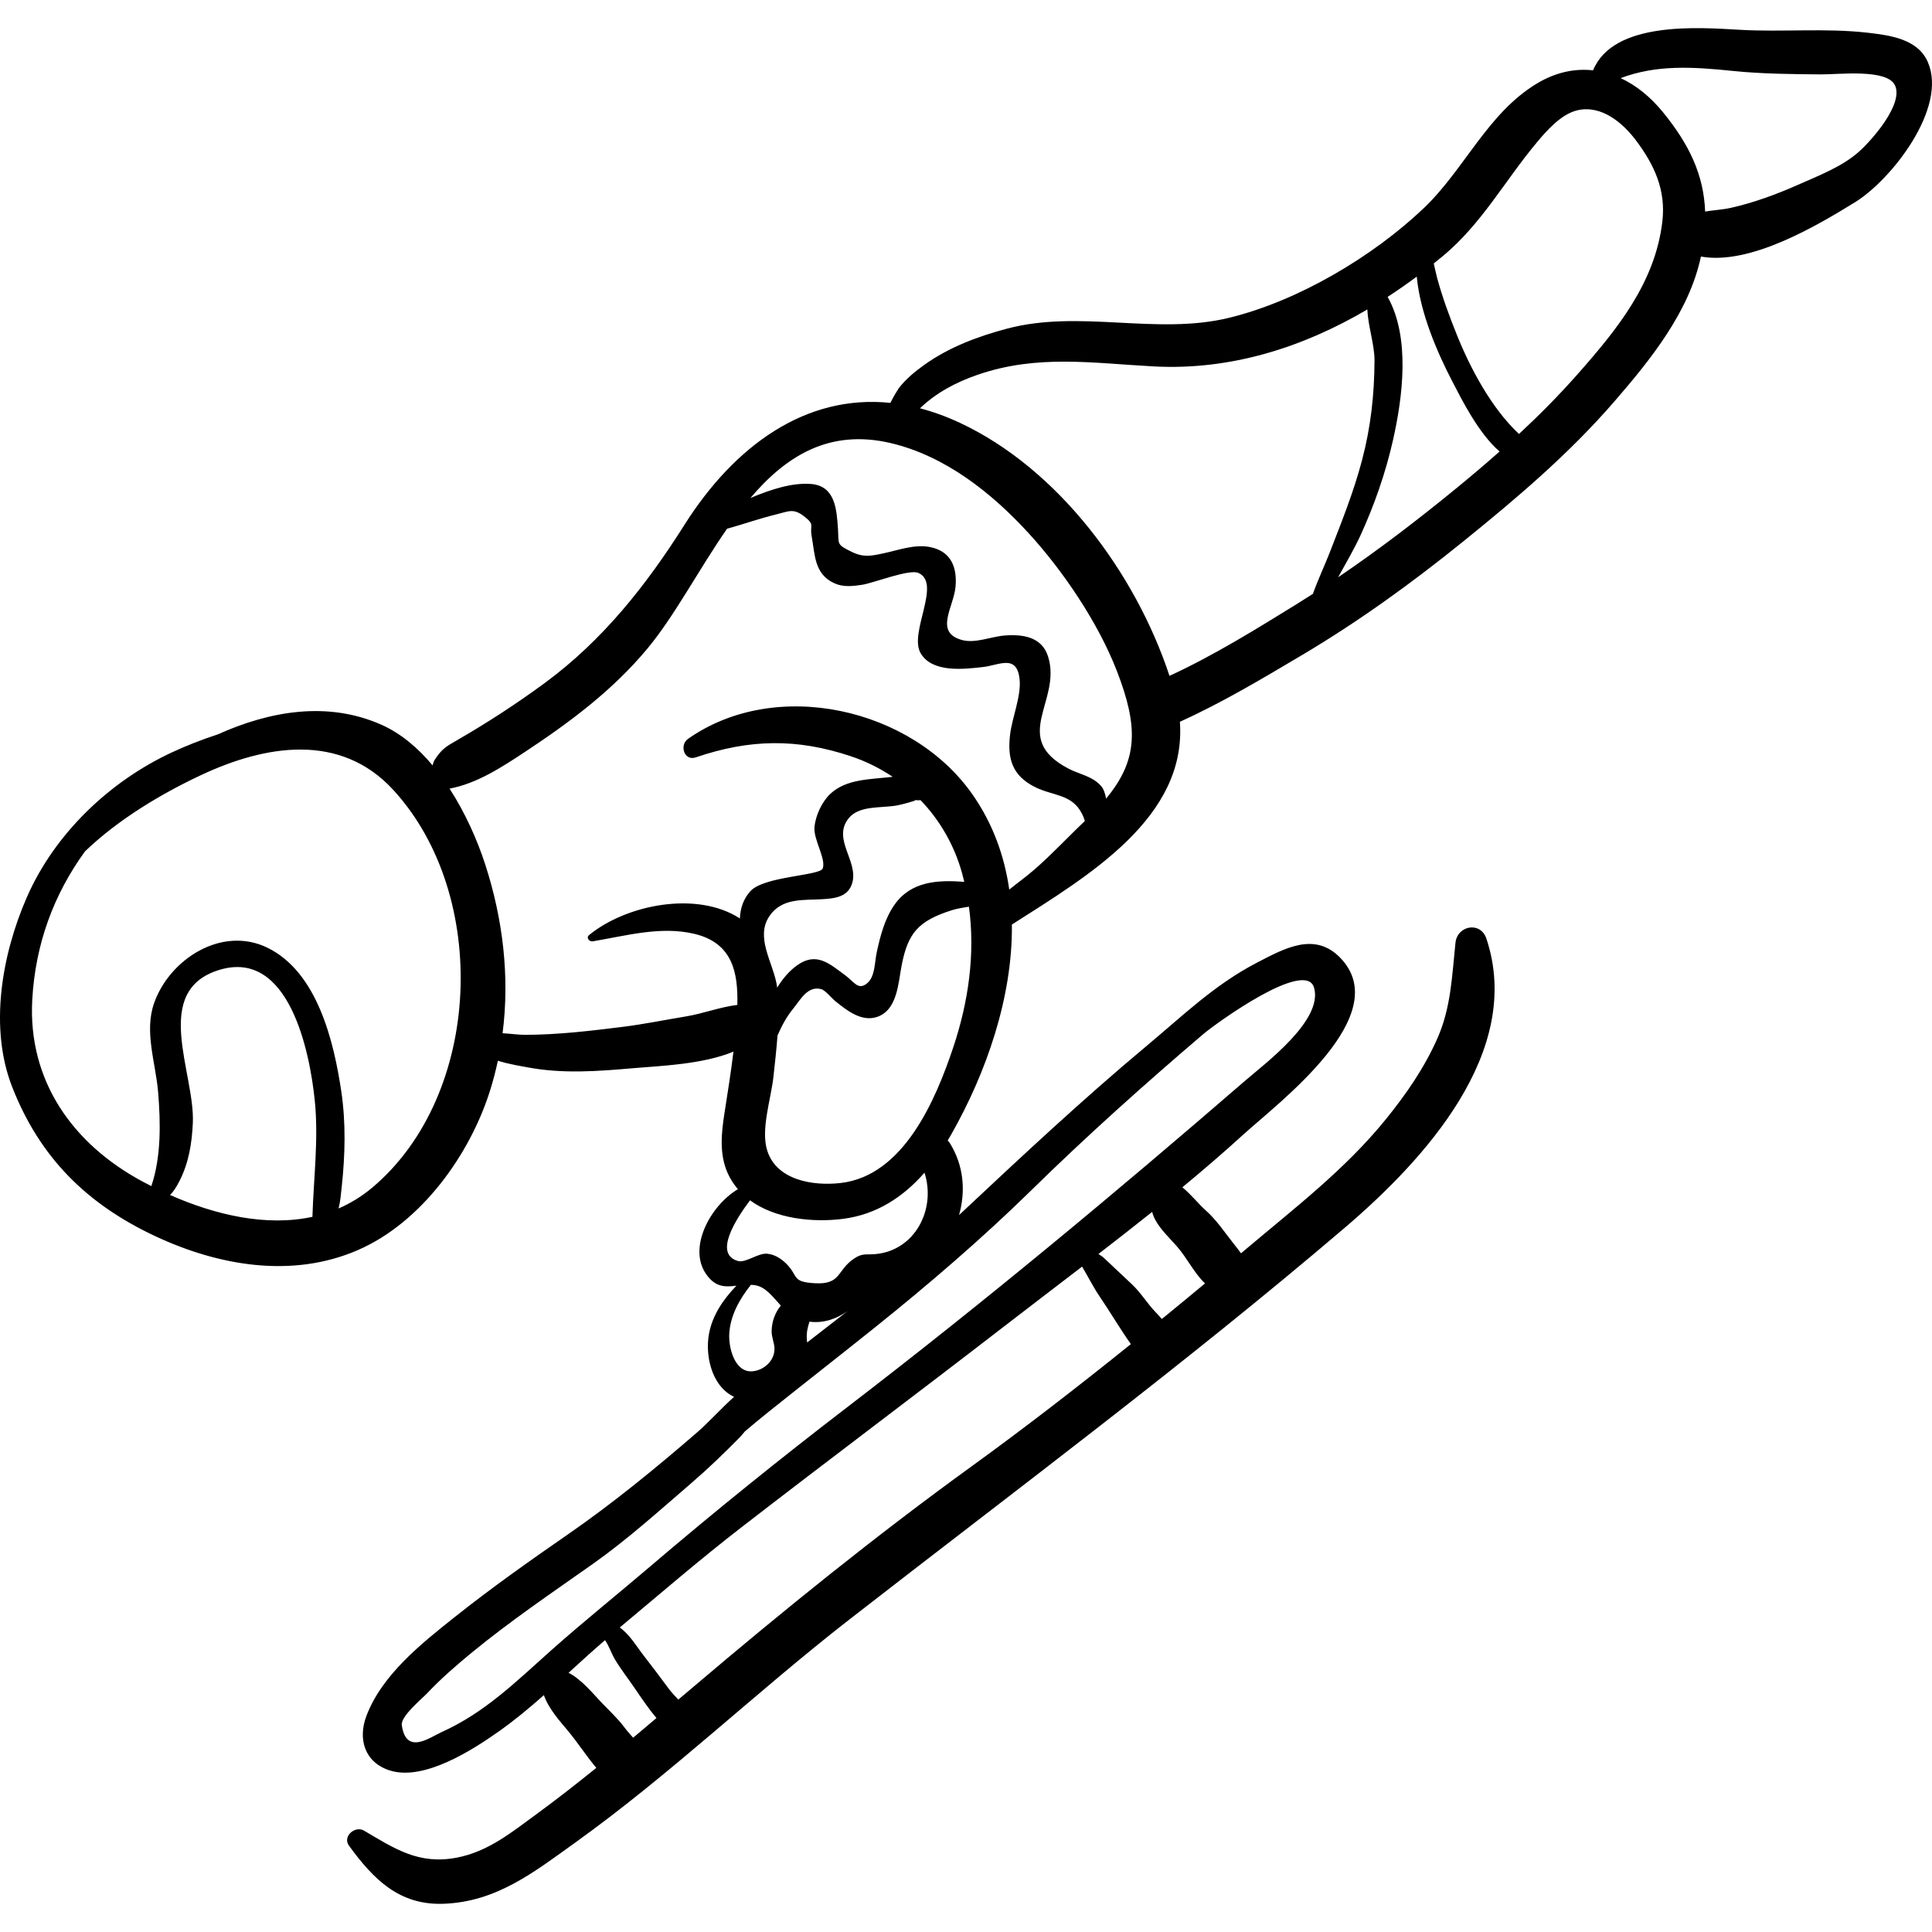 <?xml version="1.0" encoding="iso-8859-1"?>
<!-- Generator: Adobe Illustrator 19.0.0, SVG Export Plug-In . SVG Version: 6.00 Build 0)  -->
<svg version="1.1" id="Capa_1" xmlns="http://www.w3.org/2000/svg" xmlns:xlink="http://www.w3.org/1999/xlink" x="0px" y="0px"
	 viewBox="0 0 512.001 512.001" style="enable-background:new 0 0 512.001 512.001;" xml:space="preserve">
<g>
	<g>
		<path d="M510.896,16.445c-2.654-6.115-9.986-7.084-15.858-7.764c-11.197-1.297-22.677-0.14-33.936-0.782
			c-10.903-0.622-33.524-2.395-38.921,10.741c-4.834-0.54-9.901,0.487-14.911,3.51c-13.097,7.903-19.214,22.819-30.004,33.061
			c-13.57,12.881-33.276,24.543-51.465,28.993c-19.334,4.73-39.543-2.261-58.958,2.901c-7.758,2.062-15.352,4.906-21.929,9.613
			c-2.467,1.766-4.837,3.713-6.705,6.128c-0.124,0.16-1.387,2.145-2.247,3.921c-22.492-2.32-41.346,11.398-54.579,32.329
			c-10.144,16.044-21.641,30.599-37.031,41.919c-7.431,5.467-15.286,10.571-23.271,15.176c-2.92,1.684-4.016,2.3-5.892,5.187
			c-0.269,0.464-0.433,0.956-0.543,1.462c-3.886-4.644-8.419-8.498-13.575-10.782c-14.302-6.336-29.59-3.619-43.361,2.563
			c-4.404,1.434-8.519,3.087-12.005,4.7c-16.641,7.696-31.249,21.624-38.624,38.541c-6.608,15.159-10.004,34.48-3.854,50.195
			c7.313,18.686,19.776,31.056,37.939,39.553c16.688,7.808,36.17,11.263,53.628,3.698c16.853-7.302,29.78-25.31,35.128-42.468
			c0.798-2.56,1.465-5.141,2.02-7.736c2.957,0.944,6.175,1.429,7.752,1.731c9.405,1.8,18.874,1.06,28.333,0.23
			c6.59-0.579,18.127-0.949,26.344-4.369c-0.657,5.393-1.505,10.76-2.354,16.146c-0.851,5.4-1.464,11.056,0.887,16.193
			c0.705,1.541,1.612,2.896,2.653,4.11c-7.261,4.335-13.268,15.379-8.502,22.401c2.514,3.704,5.168,3.527,8.102,3.183
			c-3.474,3.62-6.393,7.825-7.289,12.871c-0.929,5.233,0.489,12.172,4.901,15.516c0.56,0.424,1.148,0.773,1.752,1.069
			c-3.532,3.186-6.797,6.835-9.726,9.37c-10.839,9.382-22.324,18.789-34.095,26.937c-10.247,7.095-20.354,14.223-30.123,21.992
			c-8.798,6.996-19.343,15.316-23.472,26.251c-2.289,6.062-0.55,12.246,6.092,14.425c9.106,2.987,22.161-5.482,29.06-10.359
			c4.131-2.919,8.051-6.183,11.886-9.575c1.16,3.543,4.407,7.105,6.329,9.418c2.676,3.219,4.902,6.704,7.556,9.865
			c-5.188,4.179-10.427,8.299-15.828,12.245c-6.629,4.844-12.839,9.953-21.144,11.543c-10.08,1.931-16.4-2.333-24.593-7.159
			c-2.361-1.391-5.766,1.541-3.985,3.985c6.468,8.878,13.289,15.838,25.105,15.401c14.015-0.519,23.925-8.369,34.89-16.235
			c25.342-18.183,47.979-39.93,72.591-59.077c43.965-34.202,88.791-67.568,131.221-103.762
			c21.003-17.916,47.632-46.717,37.625-76.702c-1.549-4.641-7.704-3.507-8.195,1.109c-0.941,8.845-1.152,17.12-4.81,25.373
			c-3.493,7.88-8.318,14.83-13.721,21.487c-10.683,13.162-24.013,23.37-36.907,34.252c-0.464,0.392-0.935,0.783-1.4,1.175
			c-0.534-0.767-1.13-1.518-1.73-2.268c-2.492-3.118-4.682-6.527-7.697-9.185c-1.754-1.546-3.815-4.172-6.113-6.039
			c5.496-4.548,10.895-9.182,16.124-13.949c9.306-8.484,40.536-31.746,25.664-46.933c-6.781-6.925-14.776-2.402-22,1.34
			c-11.24,5.82-19.663,14.061-29.263,22.074c-17.107,14.28-33.467,29.613-49.71,44.832c1.794-6.297,1.297-13.147-2.509-19.191
			c-0.14-0.222-0.33-0.386-0.5-0.575c0.316-0.525,0.631-1.051,0.934-1.585c9.203-16.194,16.302-36.306,16.083-55.649
			c20.356-12.975,46.365-28.323,44.521-53.737c11.117-5.01,22.075-11.569,32.362-17.671c14.998-8.896,29.097-19.093,42.651-30.051
			c14.291-11.553,28.065-23.221,40.125-37.153c9.598-11.089,19.826-23.728,22.943-38.412c13.082,2.366,30.829-8.237,40.82-14.382
			C501.156,47.725,516.208,28.682,510.896,16.445z M82.797,322.472c-12.329,2.678-25.879-0.552-37.736-5.79
			c0.835-0.805,1.589-1.903,2.545-3.785c2.446-4.817,3.257-9.987,3.498-15.295c0.603-13.283-11.175-35.079,7.084-40.587
			c18.417-5.555,23.934,21.706,25.244,34.774C84.452,301.962,83.105,312.265,82.797,322.472z M98.745,314.655
			c-2.839,2.398-5.865,4.236-9.016,5.601c0.479-1.861,0.634-3.905,0.85-5.912c0.885-8.245,1.099-16.844-0.125-25.061
			c-1.971-13.239-6.321-31.677-19.602-38.136c-12.031-5.851-25.801,2.959-29.969,14.563c-2.751,7.661,0.371,15.874,1.02,23.729
			c0.658,7.979,0.854,17.088-1.797,24.892c-0.802-0.406-1.597-0.817-2.377-1.236c-18.489-9.941-30.337-26.712-29.185-48.069
			c0.797-14.785,5.687-27.988,13.982-39.403c8.965-8.62,20.49-15.391,30.7-20.189c17.14-8.054,36.994-11.362,51.016,3.922
			C129.861,237.277,127.781,290.127,98.745,314.655z M198.762,318.097c6.762,4.946,16.733,5.921,24.623,4.918
			c8.98-1.142,16.027-5.856,21.617-12.242c3.143,9.738-2.575,20.747-13.165,21.59c-2.405,0.192-3.266-0.305-5.448,1.142
			c-4.689,3.109-3.387,6.968-10.412,6.569c-6.273-0.356-4.291-1.81-7.518-5.092c-1.392-1.415-3.172-2.563-5.211-2.734
			c-2.333-0.196-5.663,2.482-7.622,1.945C189.03,332.387,194.964,323.162,198.762,318.097z M224.771,217.019
			c2.757-3.637,8.478-2.809,12.877-3.554c0.863-0.146,5.506-1.325,4.94-1.464c0.469,0.115,0.922,0.11,1.35,0.029
			c5.143,5.346,8.968,11.956,11.029,19.393c0.209,0.755,0.393,1.512,0.575,2.27c-7.021-0.516-14.134-0.195-18.532,6.133
			c-2.588,3.724-3.731,8.255-4.678,12.614c-0.558,2.57-0.387,6.424-2.58,8.179c-2.349,1.879-3.342-0.37-5.772-2.166
			c-4.171-3.082-7.597-6.251-12.675-2.677c-2.106,1.482-3.871,3.558-5.344,5.961c-0.376-3.256-2.054-6.757-2.947-10.201
			c-0.781-3.012-0.962-5.979,0.852-8.701c3.298-4.949,8.99-4.231,14.071-4.536c3.374-0.203,6.897-0.608,7.94-4.387
			C227.455,228.191,220.631,222.48,224.771,217.019z M224.578,347.478c-3.551,2.762-7.118,5.517-10.673,8.29
			c-0.026-0.227-0.054-0.449-0.074-0.688c-0.159-1.877,0.196-3.324,0.694-4.82c3.646,0.464,7.086-0.681,10.047-2.786
			C224.572,347.474,224.576,347.476,224.578,347.478z M193.257,353.599c0.217-4.885,2.743-9.369,5.745-13.111
			c0.375,0.019,0.754,0.052,1.139,0.116c2.79,0.463,4.608,3.031,6.783,5.389c-1.533,1.885-2.41,4.268-2.433,6.84
			c-0.015,1.571,0.751,3.104,0.756,4.614c0.011,3.151-2.738,5.64-5.737,5.953C194.796,363.892,193.089,357.376,193.257,353.599z
			 M167.785,460.516c-0.791-0.939-1.637-1.841-2.374-2.827c-1.682-2.249-3.868-4.278-5.818-6.299
			c-2.33-2.415-5.445-6.337-8.92-8.078c3.199-2.936,6.406-5.841,9.66-8.654c1.044,1.494,1.722,3.554,2.555,4.97
			c1.548,2.629,3.483,5.083,5.202,7.603c1.923,2.82,3.755,5.551,5.882,8.064C171.91,457.033,169.854,458.79,167.785,460.516z
			 M257.433,388.634c-25.415,18.406-49.789,38.12-73.708,58.43c-1.321,1.122-2.645,2.227-3.965,3.346
			c-0.944-0.991-1.88-1.987-2.677-3.065c-2.138-2.892-4.295-5.775-6.508-8.609c-1.751-2.241-3.734-5.627-6.337-7.43
			c10.715-8.944,21.293-18.079,32.331-26.616c23.089-17.856,46.445-35.342,69.541-53.186c6.825-5.273,13.744-10.534,20.655-15.84
			c1.587,2.648,2.949,5.421,4.698,7.991c2.819,4.143,5.341,8.472,8.23,12.547C285.813,367.377,271.693,378.306,257.433,388.634z
			 M319.348,340.12c-3.79,3.153-7.609,6.293-11.443,9.426c-0.509-0.591-1.062-1.184-1.674-1.822c-2.234-2.333-3.86-5.104-6.22-7.336
			c-2.44-2.307-4.895-4.612-7.346-6.912c-0.499-0.469-1.031-0.825-1.567-1.156c4.769-3.683,9.528-7.386,14.229-11.151
			c0.2,0.72,0.461,1.436,0.859,2.154c1.452,2.628,3.757,4.757,5.715,6.988C314.606,333.392,316.474,337.418,319.348,340.12z
			 M273.253,315.487c14.698-14.412,29.893-28.015,45.527-41.353c3.555-3.033,27.233-20.109,29.457-12.395
			c2.482,8.611-12.886,20.012-18.211,24.619c-34.333,29.7-69.214,58.73-105.262,86.378c-17.826,13.673-35.393,27.822-52.476,42.405
			c-8.712,7.437-17.658,14.594-26.216,22.212c-9.251,8.235-17.543,16.493-28.974,21.638c-3.169,1.426-9.504,6.276-10.616-1.823
			c-0.323-2.353,5.315-6.946,6.766-8.482c3.625-3.838,7.629-7.318,11.705-10.667c10.351-8.506,21.347-15.932,32.265-23.641
			c9.073-6.407,17.626-14.141,26.048-21.386c4.473-3.848,8.701-7.936,12.835-12.142c0.366-0.372,0.808-0.898,1.296-1.507
			c1.979-1.662,3.965-3.334,6.009-4.97c9.385-7.509,18.864-14.903,28.248-22.417C245.929,340.525,260.201,328.285,273.253,315.487z
			 M252.605,277.614c-4.689,14.008-13.188,34.014-29.871,35.9c-7.301,0.825-16.863-0.732-19.387-8.527
			c-1.822-5.629,1-13.77,1.629-19.681c0.363-3.419,0.802-7.114,1.073-10.885c1.083-2.498,2.351-4.901,4.096-7.041
			c2.03-2.49,3.893-6.236,7.545-5.234c0.973,0.267,2.895,2.542,3.592,3.101c3.053,2.451,6.994,5.662,11.17,4.242
			c5.413-1.84,5.602-9.095,6.511-13.738c1.649-8.411,4.339-11.708,13.303-14.54c1.675-0.529,3.099-0.663,4.514-0.932
			C258.478,252.806,256.658,265.504,252.605,277.614z M274.062,230.496c-2.413,2.088-4.587,3.613-6.596,5.255
			c-1.277-8.922-4.35-17.508-9.787-25.268c-16.019-22.862-52.063-31.076-75.366-14.66c-2.313,1.629-1.009,5.938,2.063,4.892
			c14.28-4.861,26.803-5.105,41.24-0.256c3.938,1.322,7.602,3.157,10.948,5.403c-5.8,0.712-12.233,0.481-16.527,4.526
			c-2.217,2.089-3.873,5.681-4.187,8.691c-0.352,3.379,3.061,8.359,2.201,11.04c-0.635,1.979-15.526,2.05-19.168,6.028
			c-1.894,2.068-2.693,4.592-2.804,7.254c-11.414-7.415-30.15-3.661-39.98,4.42c-0.843,0.693,0.104,1.786,0.957,1.644
			c8.859-1.466,18.014-4.125,27.004-1.974c10.006,2.395,11.569,10.114,11.341,18.828c-4.637,0.549-8.96,2.287-13.755,3.071
			c-5.562,0.909-10.958,2.032-16.608,2.737c-8.531,1.065-17.236,2.104-25.84,2.113c-1.854,0.002-3.941-0.306-6.008-0.424
			c1.922-14.959,0.099-30.22-4.584-44.683c-2.079-6.424-5.26-13.647-9.466-20.142c7.059-1.325,13.311-5.311,20.079-9.789
			c11.9-7.872,23.231-16.323,32.404-27.38c7.177-8.651,13.565-20.909,21.053-31.702c4.292-1.179,8.498-2.687,12.834-3.746
			c3.524-0.861,4.703-1.747,7.525,0.415c3.06,2.344,1.506,2.241,2.058,5.253c0.904,4.929,0.654,10.073,6.012,12.522
			c2.387,1.091,4.851,0.781,7.351,0.414c2.906-0.427,12.465-4.216,14.907-3.154c6.274,2.73-2.559,15.798,0.605,21.263
			c3.07,5.301,11.551,4.252,16.586,3.676c4.269-0.488,9.005-3.528,9.666,3.4c0.41,4.293-1.962,9.966-2.51,14.327
			c-0.815,6.473,0.475,11.073,6.651,14.122c4.793,2.368,9.646,1.785,12.334,6.957c0.433,0.833,0.637,1.464,0.806,2.005
			C282.999,221.835,278.747,226.441,274.062,230.496z M293.13,211.634c-0.249-1.224-0.564-2.477-1.347-3.355
			c-2.342-2.628-5.759-3.069-8.704-4.625c-15.503-8.186-1.571-17.916-5.344-29.718c-1.654-5.173-6.672-5.89-11.491-5.519
			c-3.476,0.267-7.714,2.113-11.153,1.233c-7.696-1.97-2.309-8.798-1.858-14.199c0.423-5.067-1.132-9.234-6.546-10.43
			c-4.169-0.921-8.587,0.78-12.597,1.626c-3.162,0.668-5.211,1.147-8.35-0.384c-4.207-2.051-3.394-1.985-3.673-6.137
			c-0.347-5.157-0.731-11.354-7.126-11.866c-4.978-0.398-10.658,1.435-16.071,3.713c9.369-11.035,20.827-18.411,37.212-14.542
			c14.412,3.403,26.734,13.185,36.547,23.907c9.143,9.989,18.371,23.672,23.309,36.366
			C301.764,192.685,301.591,201.449,293.13,211.634z M347.933,157.378c-1.453,0.933-2.908,1.863-4.377,2.771
			c-10.523,6.498-22.055,13.648-33.629,18.959c-9-27.254-29.477-54.881-55.594-67.078c-3.58-1.672-7.089-2.929-10.528-3.829
			c4.282-4.12,9.552-6.912,15.27-8.882c15.872-5.467,30.509-3.069,46.744-2.214c20.288,1.069,39.387-5.009,56.549-15.097
			c0.162,4.397,1.917,9.367,1.894,13.564c-0.05,9.07-0.983,17.566-3.306,26.378c-2.243,8.511-5.417,16.351-8.584,24.523
			C351.073,149.826,349.28,153.585,347.933,157.378z M386.253,129.145c-10.221,8.378-20.704,16.428-31.633,23.835
			c2.088-3.809,4.3-7.55,5.924-11.099c3.665-8.01,6.642-16.519,8.589-25.121c2.596-11.467,4.669-27.274-1.391-38.083
			c2.619-1.706,5.19-3.5,7.711-5.371c0.918,9.699,5.43,20.088,9.432,27.786c2.456,4.724,6.87,13.667,12.52,18.566
			C393.765,122.88,390.049,126.033,386.253,129.145z M440.541,58.692c-1.892,16.208-11.976,28.599-22.459,40.471
			c-4.939,5.594-10.132,10.826-15.531,15.84c-7.43-6.929-13.019-17.688-16.453-26.23c-2.002-4.979-3.832-9.916-5.232-15.082
			c-0.341-1.259-0.596-2.579-0.902-3.877c0.828-0.662,1.657-1.322,2.472-2.001c10.25-8.547,16.361-19.915,24.787-30.007
			c2.679-3.209,6.54-7.624,10.882-8.599c6.341-1.423,11.961,3.364,15.445,7.997C438.47,43.749,441.507,50.411,440.541,58.692z
			 M492.651,40.195c-4.524,4.021-10.696,6.347-16.169,8.783c-5.613,2.497-11.695,4.734-17.718,6.088
			c-2.423,0.544-4.696,0.613-6.883,0.996c-0.369-9.725-4.194-17.792-11.258-26.425c-3.234-3.953-7.019-7.027-11.127-8.938
			c9.551-3.614,19.225-2.977,29.658-1.909c7.776,0.796,15.563,0.857,23.369,0.924c4.779,0.041,17.512-1.548,19.653,2.87
			C504.556,27.497,496.097,37.132,492.651,40.195z"/>
	</g>
</g>
<g>
</g>
<g>
</g>
<g>
</g>
<g>
</g>
<g>
</g>
<g>
</g>
<g>
</g>
<g>
</g>
<g>
</g>
<g>
</g>
<g>
</g>
<g>
</g>
<g>
</g>
<g>
</g>
<g>
</g>
</svg>
